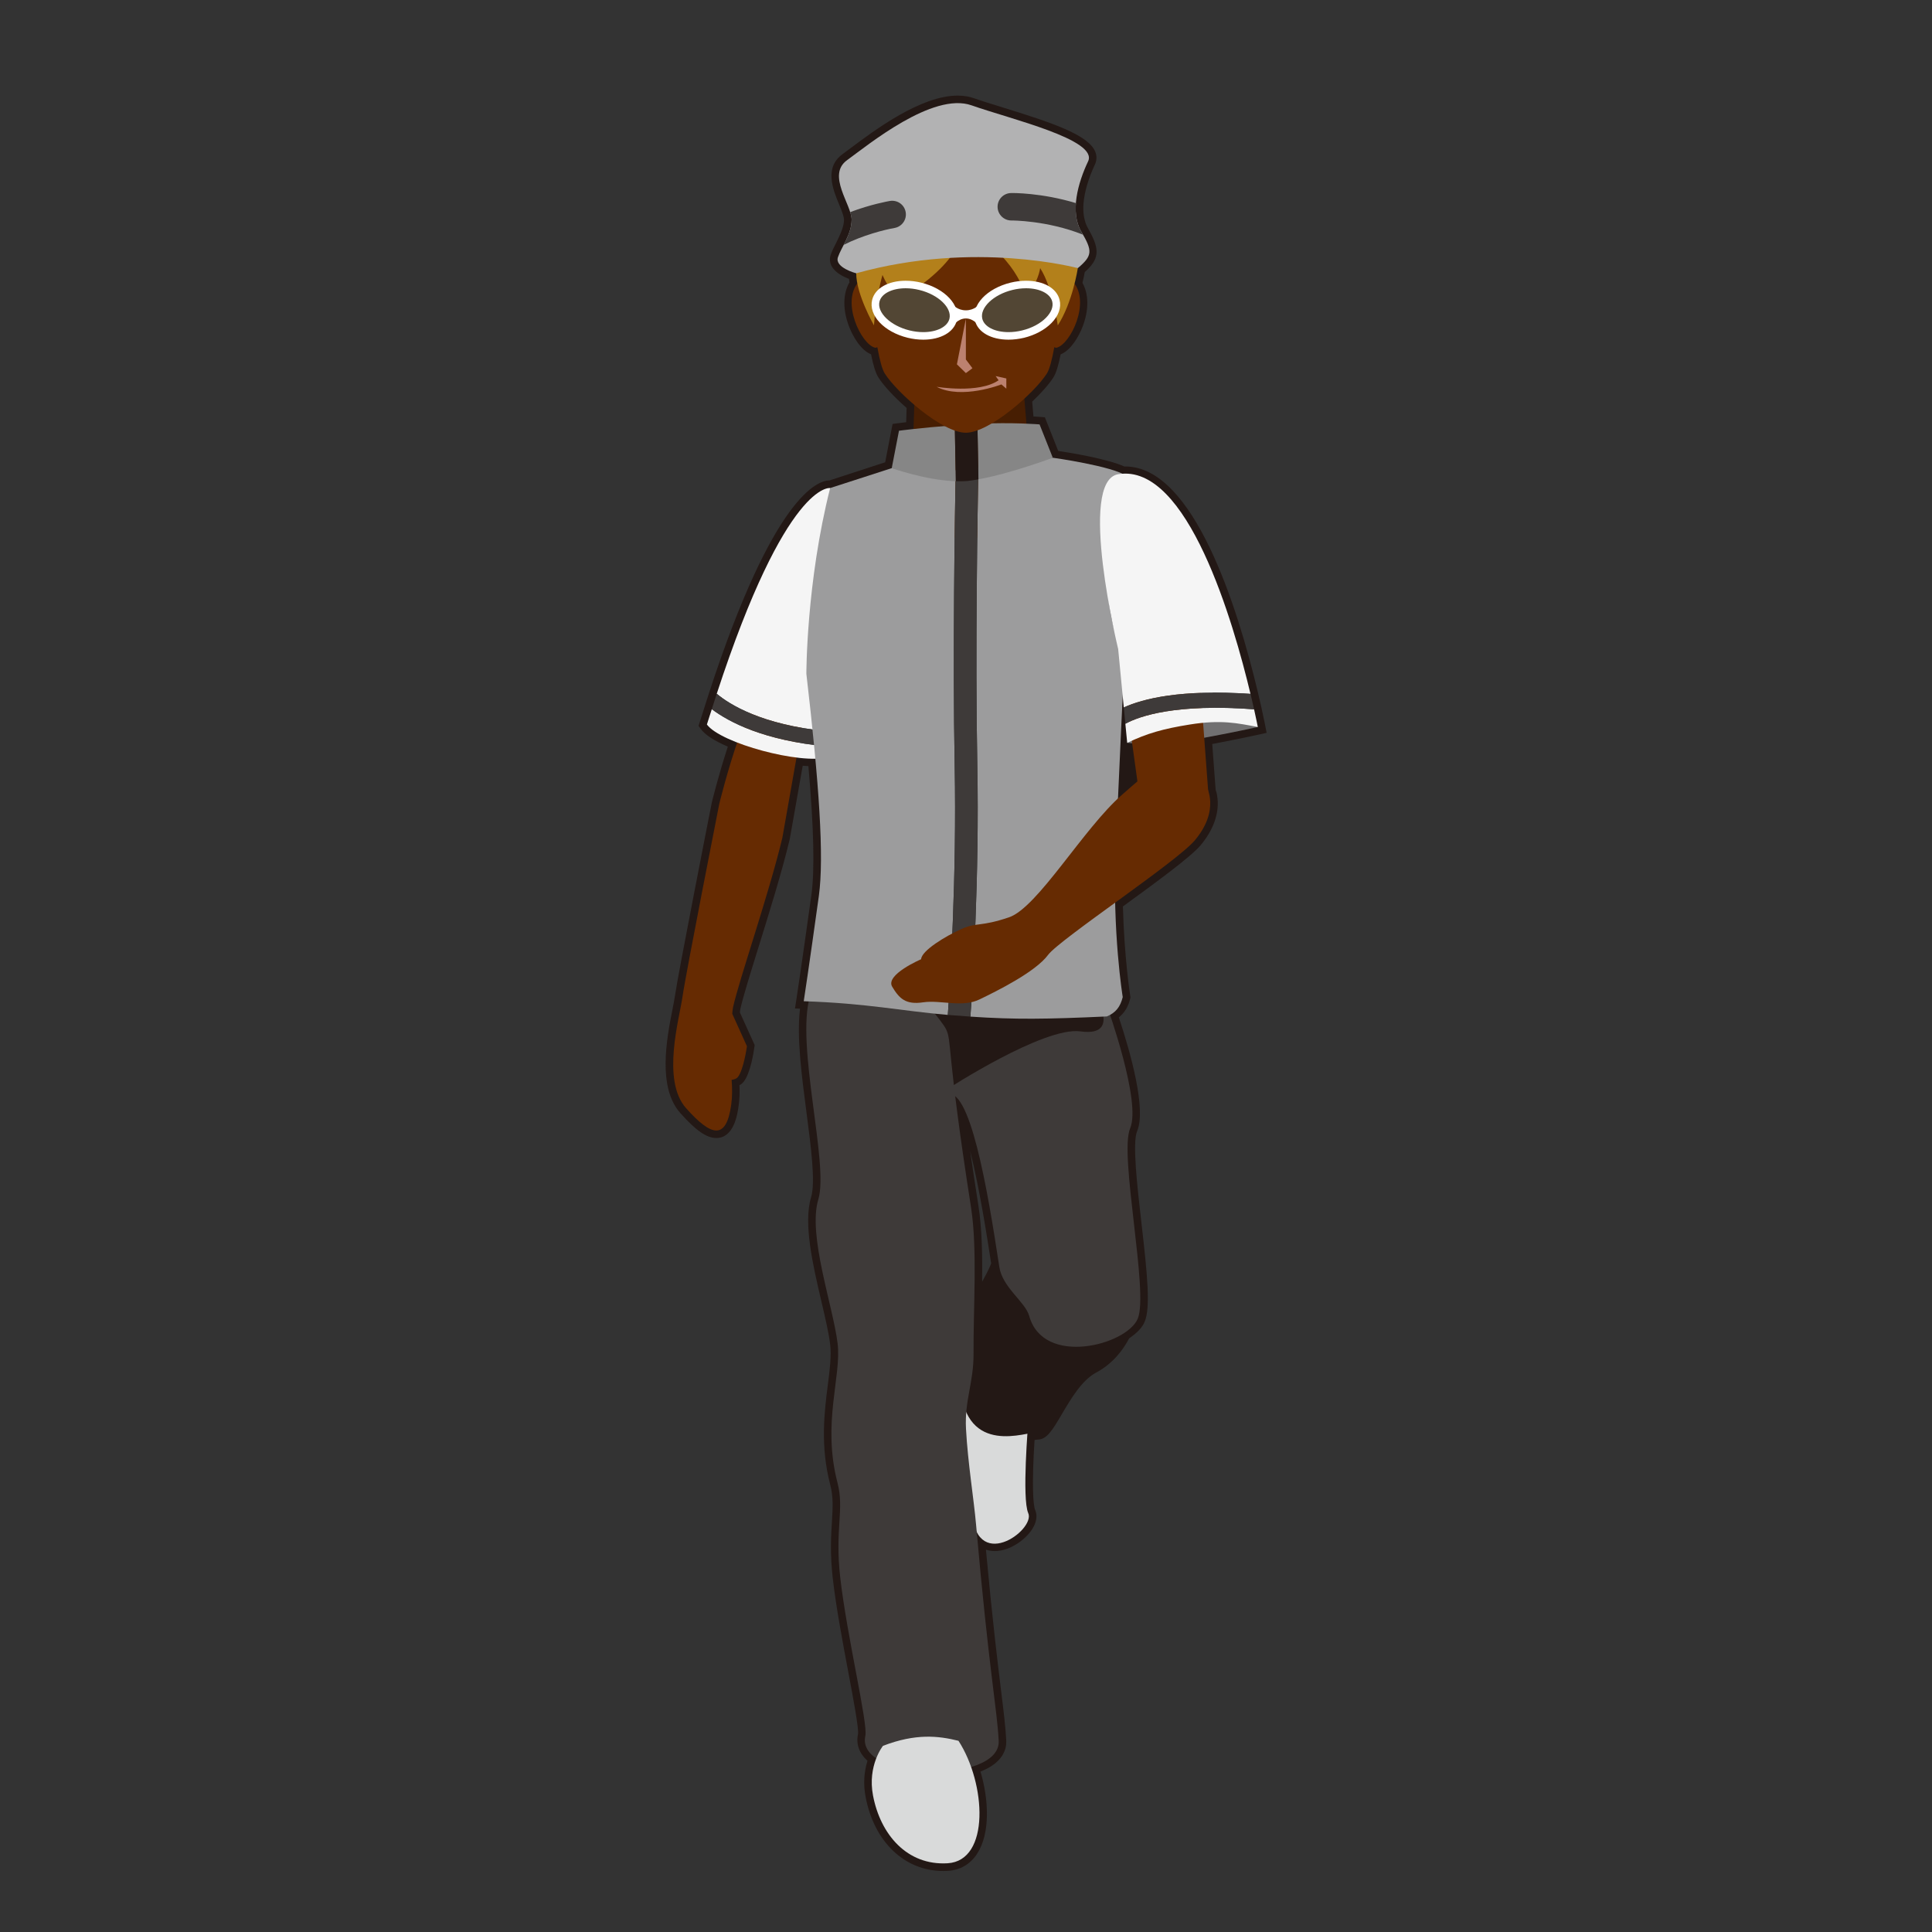 <?xml version="1.0" encoding="utf-8"?>
<!-- Generator: Adobe Illustrator 17.0.0, SVG Export Plug-In . SVG Version: 6.00 Build 0)  -->
<!DOCTYPE svg PUBLIC "-//W3C//DTD SVG 1.1//EN" "http://www.w3.org/Graphics/SVG/1.1/DTD/svg11.dtd">
<svg version="1.1" id="レイヤー_1" xmlns="http://www.w3.org/2000/svg" xmlns:xlink="http://www.w3.org/1999/xlink" x="0px"
	 y="0px" width="64px" height="64px" viewBox="0 0 64 64" style="enable-background:new 0 0 64 64;" xml:space="preserve">
<rect x="0" y="0" width="64" height="64" fill="#333333" stroke="none"/>
<path style="fill:#231815;" d="M31.244,61.979c-1.278,0-2.286-0.963-2.569-2.451
	c-0.079-0.412-0.058-0.814,0.061-1.199c-0.274-0.247-0.385-0.555-0.313-0.882
	c0.031-0.178-0.155-1.167-0.319-2.04c-0.191-1.018-0.409-2.172-0.518-3.128
	c-0.093-0.817-0.057-1.4-0.028-1.87c0.028-0.458,0.051-0.82-0.056-1.228
	c-0.335-1.285-0.194-2.4-0.08-3.297c0.066-0.522,0.124-0.974,0.078-1.351
	c-0.046-0.378-0.164-0.883-0.289-1.417c-0.284-1.214-0.605-2.589-0.342-3.457
	c0.149-0.494-0.003-1.662-0.151-2.791c-0.163-1.245-0.331-2.529-0.216-3.455
	l-0.167-0.006l0.043-0.278c0-0.001,0.167-1.083,0.5-3.479
	c0.114-0.824,0.082-2.222-0.099-4.271c-0.063-0.003-0.126-0.008-0.188-0.013
	l-0.429,2.428c-0.261,1.092-0.673,2.416-1.036,3.584
	c-0.276,0.887-0.514,1.652-0.601,2.048c-0.008,0.036-0.011,0.075-0.015,0.114
	l0.489,1.078l-0.01,0.071c-0.019,0.143-0.127,0.867-0.357,1.149
	c-0.037,0.045-0.082,0.082-0.136,0.111c0.011,0.249,0.002,0.47-0.028,0.682
	c-0.037,0.265-0.148,1.067-0.74,1.067c-0.32,0-0.675-0.246-1.189-0.823
	c-0.768-0.86-0.451-2.478-0.261-3.444c0.035-0.179,0.065-0.332,0.082-0.449
	c0.101-0.717,1.173-6.164,1.219-6.396c0.004-0.02,0.219-0.897,0.531-1.853
	c-0.457-0.197-0.751-0.389-0.896-0.586l-0.074-0.102l0.365-1.142
	c2.121-6.485,3.58-6.989,3.976-6.989l1.841-0.6l0.246-1.27l0.177-0.024
	c0,0,0.095-0.013,0.273-0.034l0.015-0.472c-0.419-0.367-0.766-0.742-0.938-1.016
	c-0.087-0.138-0.163-0.377-0.241-0.762c-0.331-0.13-0.602-0.579-0.737-0.943
	c-0.204-0.549-0.194-1.067,0.023-1.442c-0.007-0.04-0.012-0.078-0.017-0.114
	c-0.186-0.069-0.456-0.203-0.571-0.416c-0.065-0.12-0.077-0.251-0.034-0.379
	c0.043-0.128,0.114-0.27,0.191-0.418c0.06-0.117,0.102-0.212,0.141-0.307
	c0.02-0.046,0.033-0.078,0.044-0.111c0.045-0.133,0.065-0.235,0.065-0.334
	c0-0.036-0.013-0.093-0.037-0.172C27.891,7,27.844,6.887,27.796,6.77
	c-0.201-0.484-0.503-1.217,0.117-1.666l0.249-0.185
	C28.979,4.307,30.5,3.167,31.725,3.167c0.195,0,0.377,0.03,0.542,0.088
	c0.266,0.094,0.602,0.197,0.964,0.309c1.63,0.502,2.803,0.901,3.044,1.446
	c0.064,0.146,0.062,0.299-0.005,0.442c-0.214,0.452-0.349,0.913-0.378,1.296
	c-0.011,0.145-0.006,0.286,0.015,0.422c0.033,0.173,0.072,0.284,0.126,0.375
	C36.051,7.575,36.062,7.598,36.073,7.622c0.369,0.653,0.342,0.962-0.139,1.392
	c-0.015,0.079-0.039,0.204-0.076,0.356c0.211,0.378,0.215,0.895,0.009,1.44
	c-0.136,0.358-0.403,0.798-0.731,0.928c-0.078,0.386-0.153,0.625-0.24,0.763
	c-0.137,0.216-0.39,0.505-0.703,0.803l0.041,0.492
	c0.143,0.008,0.224,0.015,0.224,0.015l0.155,0.012l0.442,1.115
	C35.473,15,36.676,15.199,37.249,15.454l0.028-0.001
	c2.269,0,3.725,4.683,4.391,7.475c0.046,0.195,0.086,0.365,0.119,0.515
	c0.08,0.361,0.125,0.594,0.125,0.594l0.047,0.239l-0.237,0.053
	c0,0-0.634,0.141-1.565,0.317l0.113,1.52c0.037,0.087,0.063,0.239,0.069,0.391
	c0.018,0.481-0.18,0.981-0.57,1.446c-0.323,0.384-1.453,1.21-2.571,2.024
	c0.047,1.736,0.241,2.952,0.243,2.964l0.008,0.051l-0.013,0.05
	c-0.064,0.26-0.185,0.457-0.373,0.61c0.388,1.17,0.917,3.046,0.604,3.774
	c-0.161,0.376,0.008,1.848,0.144,3.029c0.199,1.732,0.306,2.818,0.106,3.283
	c-0.079,0.188-0.247,0.366-0.512,0.546c-0.189,0.363-0.528,0.834-1.101,1.139
	c-0.469,0.25-0.836,0.876-1.132,1.378C34.876,47.354,34.681,47.688,34.375,47.688
	c-0.025,0-0.062,0.006-0.104,0.014c-0.094,1.463-0.049,2.165,0.021,2.322
	c0.081,0.184,0.044,0.409-0.104,0.638c-0.228,0.349-0.737,0.719-1.235,0.719l0,0
	c-0.104,0-0.202-0.016-0.293-0.046c0.218,2.356,0.389,3.75,0.505,4.696
	c0.088,0.714,0.146,1.186,0.168,1.624c0.014,0.266-0.087,0.73-0.853,1.031
	c0.272,0.912,0.334,2.049-0.118,2.731c-0.225,0.34-0.556,0.532-0.957,0.557
	C31.351,61.977,31.297,61.979,31.244,61.979z M26.914,32.928l0.188,0.006l-0.062,0.292
	c-0.183,0.851,0.007,2.299,0.174,3.577c0.169,1.289,0.314,2.403,0.134,3
	c-0.225,0.74,0.094,2.104,0.35,3.199c0.128,0.548,0.249,1.065,0.298,1.47
	c0.053,0.439-0.007,0.919-0.078,1.474c-0.114,0.898-0.243,1.916,0.067,3.107
	c0.127,0.485,0.101,0.902,0.071,1.386c-0.029,0.473-0.062,1.009,0.026,1.782
	c0.107,0.938,0.322,2.083,0.512,3.093c0.252,1.339,0.371,1.993,0.316,2.24
	c-0.025,0.112-0.025,0.285,0.261,0.481l0.165,0.112l-0.074,0.186
	c-0.138,0.348-0.171,0.718-0.098,1.1c0.194,1.022,0.873,2.131,2.209,2.04
	c0.246-0.015,0.432-0.123,0.57-0.332c0.339-0.512,0.333-1.552-0.015-2.528
	l-0.089-0.249l0.253-0.075c0.283-0.083,0.755-0.273,0.738-0.609
	c-0.021-0.421-0.079-0.886-0.165-1.589c-0.126-1.03-0.318-2.587-0.563-5.334
	l-0.118-1.318l0.59,1.185c0.088,0.176,0.207,0.257,0.375,0.257l0,0
	c0.277,0,0.601-0.219,0.766-0.425c0.108-0.134,0.117-0.217,0.114-0.231
	c-0.137-0.308-0.153-1.233-0.048-2.748l0.013-0.191l0.263-0.051
	C34.198,47.206,34.309,47.188,34.375,47.188c0.042-0.039,0.229-0.358,0.367-0.592
	c0.327-0.557,0.733-1.25,1.328-1.566c0.487-0.26,0.768-0.676,0.917-0.979
	l0.031-0.062l0.058-0.037c0.26-0.168,0.351-0.289,0.381-0.36
	c0.162-0.377-0.007-1.849-0.143-3.03c-0.199-1.732-0.306-2.818-0.106-3.283
	c0.184-0.429-0.083-1.841-0.679-3.597l-0.066-0.195l0.18-0.103
	c0.156-0.089,0.244-0.197,0.296-0.368c-0.04-0.266-0.207-1.456-0.244-3.109
	l-0.003-0.13l0.105-0.077c1.076-0.783,2.295-1.669,2.589-2.019
	c0.314-0.373,0.467-0.745,0.453-1.105c-0.004-0.105-0.022-0.21-0.056-0.312
	L39.625,24.235l0.22-0.041c0.684-0.126,1.231-0.24,1.527-0.303
	c-0.019-0.092-0.044-0.208-0.073-0.341c-0.033-0.147-0.071-0.315-0.117-0.508
	c-1.06-4.439-2.52-7.09-3.904-7.09l-0.131,0.006l-0.06-0.029
	c-0.479-0.235-1.784-0.455-2.247-0.52l-0.144-0.02l-0.433-1.093
	c-0.07-0.004-0.162-0.009-0.272-0.013l-0.221-0.009l-0.096-1.173l0.089-0.083
	c0.319-0.294,0.584-0.588,0.708-0.786c0.028-0.045,0.105-0.21,0.209-0.778
	l0.048-0.26l0.274,0.066c0.059-0.045,0.256-0.256,0.396-0.629
	c0.163-0.432,0.159-0.833-0.013-1.076l-0.066-0.094l0.028-0.112
	c0.074-0.291,0.107-0.502,0.108-0.507l0.015-0.092l0.071-0.06
	c0.353-0.298,0.373-0.332,0.108-0.797l0.166-0.223l-0.216,0.126
	c-0.084-0.143-0.142-0.307-0.178-0.501c-0.037-0.225-0.044-0.405-0.029-0.587
	c0.043-0.568,0.255-1.114,0.425-1.472c-0.169-0.405-1.775-0.901-2.735-1.197
	c-0.369-0.114-0.711-0.219-0.982-0.315c-0.112-0.04-0.238-0.06-0.376-0.06
	c-1.058,0-2.547,1.116-3.263,1.653l-0.256,0.19
	c-0.28,0.202-0.161,0.555,0.052,1.069c0.055,0.132,0.106,0.259,0.143,0.374
	c0.042,0.132,0.061,0.232,0.061,0.322c0,0.154-0.029,0.312-0.092,0.494
	c-0.015,0.044-0.033,0.089-0.052,0.134c-0.049,0.117-0.096,0.224-0.147,0.324
	c-0.081,0.157-0.141,0.271-0.176,0.376c0.025,0.045,0.24,0.158,0.432,0.209
	l0.186,0.05l0,0.192c0,0.079,0.012,0.175,0.038,0.3l0.022,0.108
	L28.608,9.55c-0.173,0.239-0.181,0.639-0.021,1.07
	c0.135,0.362,0.322,0.574,0.421,0.637l0.254-0.061l0.048,0.26
	c0.104,0.567,0.18,0.733,0.208,0.778c0.155,0.247,0.521,0.631,0.931,0.981
	l0.092,0.078l-0.038,1.144l-0.215,0.024c-0.122,0.013-0.222,0.025-0.298,0.034
	l-0.234,1.206l-2.239,0.723l-0.061-0.01c0.011,0.003-1.343,0.122-3.477,6.646
	l-0.281,0.876c0.109,0.092,0.338,0.238,0.812,0.423l0.223,0.087l-0.077,0.226
	c-0.345,1.017-0.589,2.014-0.591,2.023c-0.009,0.046-1.113,5.654-1.212,6.357
	c-0.017,0.124-0.049,0.287-0.086,0.477c-0.171,0.875-0.458,2.34,0.144,3.016
	c0.527,0.592,0.746,0.655,0.816,0.655c0.058,0,0.175-0.134,0.245-0.636
	c0.032-0.23,0.036-0.476,0.013-0.772l-0.019-0.232l0.231-0.034
	c0.047-0.007,0.062-0.016,0.063-0.016c0.072-0.094,0.171-0.485,0.223-0.816
	L24,33.625l0.007-0.067c0.01-0.114,0.017-0.177,0.029-0.238
	c0.092-0.418,0.333-1.193,0.612-2.09c0.361-1.161,0.771-2.476,1.024-3.537
	l0.507-2.877l0.236,0.029c0.193,0.024,0.378,0.041,0.541,0.041h0.228
	l0.072,0.227c0.205,2.24,0.241,3.704,0.116,4.607
	C27.135,31.426,26.982,32.468,26.914,32.928z M31.99,44.728l0.027-1.305
	c0.025-1.195,0.051-2.432-0.098-3.384c-0.225-1.438-0.396-2.646-0.525-3.692
	l-0.077-0.62l0.483,0.396c0.63,0.518,1.069,2.66,1.536,5.718l0.01,0.062
	l-0.021,0.058c-0.088,0.256-0.236,0.525-0.408,0.838
	c-0.137,0.248-0.288,0.521-0.425,0.824L31.99,44.728z M32.137,38.123
	c0.082,0.568,0.174,1.179,0.277,1.838c0.114,0.731,0.13,1.604,0.121,2.497
	c0.125-0.227,0.231-0.427,0.299-0.604C32.703,41.003,32.451,39.371,32.137,38.123z
	 M36.755,27.059l0.186-4.016l0.499-0.013l0.129,1.344l0.155,0.01l0.222,1.607
	l-0.106,0.089c-0.125,0.104-0.254,0.216-0.394,0.338l-0.107,0.093
	c-0.021,0.018-0.042,0.04-0.063,0.062L36.755,27.059z"/>
<g>
	<path style="fill:#D9DADA;" d="M34.062,47.125c0,0-0.215,2.515,0,3c0.25,0.562-1.812,2.062-1.875-0.188
		S29.688,44.938,34.062,47.125z"/>
	<path style="fill:#231815;" d="M37.375,43.75c0,0-0.25,1-1.188,1.5s-1.438,2.188-1.812,2.188s-2.375,0.812-2.562-1.5
		s1.344-3.531,1.344-4.406S37.688,39.562,37.375,43.75z"/>
	<path style="fill:#3E3A39;" d="M36.688,33.375c0,0,1.125,3.125,0.75,4s0.625,5.438,0.25,6.312s-3.125,1.594-3.594-0.094
		c-0.13-0.468-0.887-0.943-0.99-1.622C32.709,39.374,32.126,35.92,31.333,36.25
		C30.347,36.661,30.875,28.688,36.688,33.375z"/>
	<path style="fill:#231815;" d="M31.375,36.083c0,0,3.203-2.085,4.417-1.917
		c1.5,0.208,0.333-1.458,0.333-1.458l-5.375-0.042L31.375,36.083z"/>
	<path style="fill:#3E3A39;" d="M26.833,33c-0.482,1.622,0.632,5.551,0.275,6.731
		c-0.358,1.18,0.49,3.543,0.639,4.772c0.133,1.094-0.519,2.639-0.004,4.615
		C27.975,50.006,27.651,50.651,27.833,52.25c0.223,1.957,0.923,4.848,0.833,5.25
		c-0.333,1.5,4.49,1.617,4.417,0.167c-0.054-1.064-0.322-2.314-0.75-7.167
		C32.257,49.639,32.06,48.453,32,47.333c-0.051-0.945,0.257-1.537,0.25-2.5
		C32.24,43.362,32.382,41.38,32.167,40c-0.833-5.333-0.625-5.5-0.833-5.917
		C31.125,33.667,27.868,29.518,26.833,33z"/>
	<path style="fill:#D9DADA;" d="M29.25,57.833c0,0-0.521,0.649-0.33,1.647
		c0.246,1.291,1.128,2.324,2.471,2.243c1.412-0.085,1.277-2.64,0.36-4.057
		C31.083,57.5,30.333,57.417,29.25,57.833z"/>
</g>
<path style="fill:#717071;" d="M41.667,24.083c0,0-0.885,0.198-2.104,0.417
	s-2.223,0.108-2.223,0.108L39,22.062L41.667,24.083z"/>
<path style="fill:#662B02;" d="M26.667,23.5c0,0,0.081-0.945-0.833-1.167
	c-0.915-0.221-2.009,4.303-2.009,4.303s-1.116,5.663-1.216,6.381
	c-0.101,0.718-0.704,2.77,0.118,3.693c0.822,0.923,1.329,1.085,1.495-0.112
	c0.039-0.278,0.035-0.554,0.014-0.826c0.086-0.013,0.161-0.038,0.204-0.09
	c0.197-0.242,0.303-1.025,0.303-1.025l-0.486-1.074
	c0.007-0.071,0.01-0.143,0.025-0.21c0.202-0.924,1.178-3.712,1.635-5.622
	L26.667,23.5z"/>
<polygon style="fill:#662B02;" points="39.717,22.106 40.043,26.477 37.806,26.805 37.167,22.191 
	"/>
<g>
	<g>
		<path style="fill:#F5F5F5;" d="M23.417,24c0.458,0.625,3.125,1.333,4,1.083l-0.018-0.357
			c-2.091-0.194-3.249-0.806-3.819-1.234C23.525,23.665,23.472,23.819,23.417,24z"/>
		<path style="fill:#F5F5F5;" d="M27.25,21.792c0,0,1.283-3.213,0.25-5.625c0,0-1.448-0.247-3.757,6.815
			c0.423,0.355,1.492,1.026,3.63,1.239L27.25,21.792z"/>
		<path style="fill:#3E3A39;" d="M23.743,22.982c-0.054,0.165-0.109,0.337-0.164,0.51
			c0.57,0.429,1.728,1.041,3.819,1.234L27.373,24.221
			C25.236,24.008,24.167,23.337,23.743,22.982z"/>
	</g>
	<polygon style="fill:#471E02;" points="34.312,17.809 30.145,17.809 30.307,12.809 33.901,12.809 	"/>
	<g>
		<path style="fill:#9C9C9D;" d="M31.625,25.382c-0.07-3.666,0.007-8.394,0.033-9.8
			c-0.03,0.002-0.058,0.006-0.087,0.008c-0.952,0.061-2.031-0.082-2.031-0.082
			L27.5,16.167c-0.792,3.125-0.788,6.154-0.788,6.154
			c0.425,3.646,0.591,6.08,0.413,7.363c-0.333,2.4-0.5,3.483-0.5,3.483
			c2.105,0.068,3.262,0.326,4.773,0.453C31.471,32.584,31.694,29.026,31.625,25.382z"/>
		<path style="fill:#9C9C9D;" d="M37.25,21.792c-1.333-2.917,0.083-6.017,0.083-6.017
			C36.862,15.438,34.875,15.163,34.875,15.163l-2.465,0.33
			c-0.024,1.268-0.107,6.133-0.035,9.875c0.07,3.677-0.156,7.265-0.229,8.309
			c1.483,0.1,2.51,0.086,4.52-0.006c0.291-0.121,0.446-0.315,0.526-0.642
			c0,0-0.35-2.126-0.235-4.861C37.033,26.394,37.25,21.792,37.25,21.792z"/>
		<path style="fill:#3E3A39;" d="M32.375,25.368c-0.072-3.743,0.011-8.607,0.035-9.875
			l-0.088,0.012l-0.406,0.054c-0.083,0.011-0.171,0.017-0.258,0.023
			c-0.026,1.406-0.103,6.134-0.033,9.8c0.069,3.644-0.154,7.201-0.227,8.237
			c0.02,0.002,0.039,0.004,0.06,0.006c0.243,0.02,0.47,0.037,0.688,0.051
			C32.219,32.633,32.445,29.044,32.375,25.368z"/>
	</g>
	<g>
		<path style="fill:#868686;" d="M34.875,15.163l-0.438-1.104c0,0-0.875-0.075-2.059-0.02
			l0.033,1.838C33.46,15.694,34.875,15.163,34.875,15.163z"/>
		<path style="fill:#868686;" d="M31.585,14.089c-1.126,0.087-1.805,0.18-1.805,0.18
			l-0.24,1.239c0,0,1.089,0.387,2.059,0.431c0.022,0.001,0.042-0.002,0.063-0.001
			l-0.034-1.853C31.615,14.087,31.599,14.088,31.585,14.089z"/>
		<path style="fill:#231815;" d="M32.346,15.89c0.021-0.003,0.044-0.009,0.066-0.013
			l-0.033-1.838c-0.014,0.001-0.026,0.001-0.04,0.001
			C32.227,14.046,32.116,14.051,32,14.059c-0.13,0.009-0.251,0.018-0.371,0.027
			l0.034,1.853c0.129,0.004,0.256,0.006,0.377-0.005
			C32.134,15.925,32.241,15.907,32.346,15.89z"/>
	</g>
	<g>
		<path style="fill:#F5F5F5;" d="M41.424,22.986c-0.558-2.337-2.085-7.666-4.383-7.277
			c-1.354,0.229,0,5.792,0,5.792l0.186,1.935
			C37.869,23.142,39.119,22.831,41.424,22.986z"/>
		<path style="fill:#F5F5F5;" d="M37.279,23.975l0.061,0.633C38,24.292,38.535,24.141,39.417,24
			c1.042-0.167,1.583-0.042,2.25,0.083c0,0-0.045-0.23-0.124-0.587
			C38.959,23.305,37.758,23.716,37.279,23.975z"/>
		<path style="fill:#3E3A39;" d="M37.227,23.435l0.052,0.54
			c0.479-0.259,1.68-0.67,4.264-0.479c-0.033-0.148-0.072-0.318-0.118-0.511
			C39.119,22.831,37.869,23.142,37.227,23.435z"/>
	</g>
</g>
<path style="fill:#662B02;" d="M37.174,26.323c-1.279,1.111-2.798,3.742-3.749,4.064
	c-0.951,0.323-1.06,0.157-1.581,0.39s-1.316,0.712-1.331,0.999
	c0,0-1.196,0.512-0.958,0.91c0.238,0.398,0.45,0.602,1.026,0.517
	c0.577-0.085,1.291,0.183,1.865-0.095c0.574-0.277,1.854-0.909,2.273-1.476
	c0.378-0.512,4.254-3.075,4.859-3.793c0.396-0.47,0.525-0.908,0.512-1.276
	c-0.019-0.538-0.342-0.924-0.578-1.033C38.505,25.07,38.034,25.575,37.174,26.323z
	"/>
<g id="head_28_">
	<path style="fill:#662B02;" d="M35.544,9.332c-0.113-0.127-0.22-0.17-0.323-0.182
		c0.084-0.901,0.131-1.636,0.131-1.636l-3.357-1.196l-3.357,1.196
		c0,0,0.048,0.736,0.131,1.636c-0.103,0.012-0.209,0.055-0.323,0.182
		c-0.599,0.671,0.085,2.078,0.543,2.187c0.027,0.006,0.049-0.013,0.074-0.018
		c0.074,0.406,0.155,0.727,0.243,0.867c0.397,0.632,1.898,1.967,2.688,1.967
		s2.291-1.335,2.688-1.967c0.088-0.14,0.169-0.46,0.243-0.867
		c0.025,0.006,0.047,0.025,0.074,0.018C35.458,11.411,36.142,10.004,35.544,9.332z"
		/>
	<path style="fill:#BC816F;" d="M31.026,12.813c0,0,1.402,0.237,2.054-0.217l-0.099-0.138
		l0.355,0.079v0.338l-0.163-0.141C33.174,12.734,31.856,13.247,31.026,12.813z"/>
	<polygon style="fill:#BC816F;" points="31.996,10.557 31.996,11.908 32.213,12.198 31.996,12.359 
		31.699,12.069 	"/>
	<path style="fill:#B3801B;" d="M35.704,8.883c0,0-0.172,1.139-0.664,1.896
		c0,0-0.164-1.252-0.583-1.896c0,0-0.078,0.568-0.494,0.889
		c0,0-0.309-1.343-2.047-2.214c0,0,0.031,1.097-2.164,2.384
		c0,0-0.32-0.378-0.519-0.833c0,0-0.218,0.755-0.282,1.668
		c0,0-0.588-1.025-0.588-1.725s3.519-2.214,3.519-2.214L35.704,8.883z"/>
	<path style="fill:#B2B2B3;" d="M28.362,9.053c0,0-0.719-0.189-0.605-0.53
		c0.114-0.341,0.454-0.757,0.454-1.249s-0.833-1.476-0.151-1.968
		c0.681-0.492,2.838-2.271,4.125-1.816s4.201,1.135,3.86,1.854
		s-0.605,1.684-0.227,2.327c0.378,0.643,0.378,0.795-0.114,1.211
		C35.704,8.883,32.298,7.956,28.362,9.053z"/>
	<path style="fill:#3E3A39;" d="M35.644,6.729c-1.136-0.345-2.103-0.337-2.152-0.334
		c-0.251,0.004-0.45,0.211-0.446,0.462c0.004,0.248,0.208,0.447,0.455,0.447
		c0.002,0,0.004,0,0.007,0c-0.002-0.001,1.173-0.006,2.362,0.468
		c-0.02-0.036-0.029-0.06-0.052-0.099C35.658,7.401,35.617,7.072,35.644,6.729z"/>
	<path style="fill:#3E3A39;" d="M30.002,7.027C29.959,6.781,29.732,6.617,29.478,6.657
		C29.43,6.665,28.846,6.768,28.162,7.027c0.028,0.09,0.049,0.175,0.049,0.247
		c0,0.31-0.135,0.587-0.263,0.837c0.631-0.318,1.346-0.501,1.684-0.559
		C29.878,7.509,30.045,7.274,30.002,7.027z"/>
	<g>
		
			<ellipse transform="matrix(0.971 -0.238 0.238 0.971 -1.478 8.321)" style="fill:#524634;" cx="33.699" cy="10.276" rx="1.318" ry="0.815"/>
		<path style="fill:#FFFFFF;" d="M33.407,11.252c-0.58,0-1.016-0.249-1.11-0.633
			c-0.125-0.512,0.392-1.063,1.179-1.256c0.172-0.042,0.346-0.063,0.515-0.063
			c0.58,0,1.016,0.249,1.109,0.633c0.063,0.255-0.033,0.528-0.27,0.769
			c-0.221,0.225-0.544,0.398-0.908,0.488C33.75,11.23,33.576,11.252,33.407,11.252z
			 M33.99,9.549c-0.149,0-0.303,0.019-0.456,0.057
			c-0.628,0.154-1.083,0.591-0.994,0.954c0.065,0.265,0.414,0.442,0.867,0.442
			c0.149,0,0.303-0.019,0.456-0.057c0.319-0.078,0.6-0.228,0.788-0.42
			c0.174-0.177,0.247-0.366,0.206-0.534C34.793,9.727,34.444,9.549,33.99,9.549z"
			/>
	</g>
	<g>
		
			<ellipse transform="matrix(-0.971 -0.238 0.238 -0.971 57.266 27.47)" style="fill:#524634;" cx="30.292" cy="10.276" rx="1.318" ry="0.815"/>
		<path style="fill:#FFFFFF;" d="M30.584,11.252L30.584,11.252
			c-0.169,0-0.343-0.021-0.515-0.063c-0.786-0.193-1.303-0.745-1.178-1.256
			c0.095-0.384,0.53-0.633,1.11-0.633c0.169,0,0.342,0.021,0.515,0.063
			c0.786,0.193,1.303,0.745,1.178,1.256C31.6,11.003,31.164,11.252,30.584,11.252
			z M30.001,9.549c-0.454,0-0.802,0.178-0.867,0.442
			C29.045,10.354,29.5,10.792,30.128,10.945c0.153,0.038,0.306,0.057,0.456,0.057l0,0
			c0.454,0,0.802-0.178,0.867-0.442c0.089-0.363-0.366-0.8-0.995-0.954
			C30.303,9.568,30.15,9.549,30.001,9.549z"/>
	</g>
	<path style="fill:#FFFFFF;" d="M32.438,10.085c0,0-0.155,0.195-0.442,0.195
		s-0.442-0.195-0.442-0.195v0.72c0,0,0.171-0.256,0.442-0.256
		s0.442,0.256,0.442,0.256V10.085z"/>
</g>
<g>
</g>
<g>
</g>
<g>
</g>
<g>
</g>
<g>
</g>
<g>
</g>
</svg>

